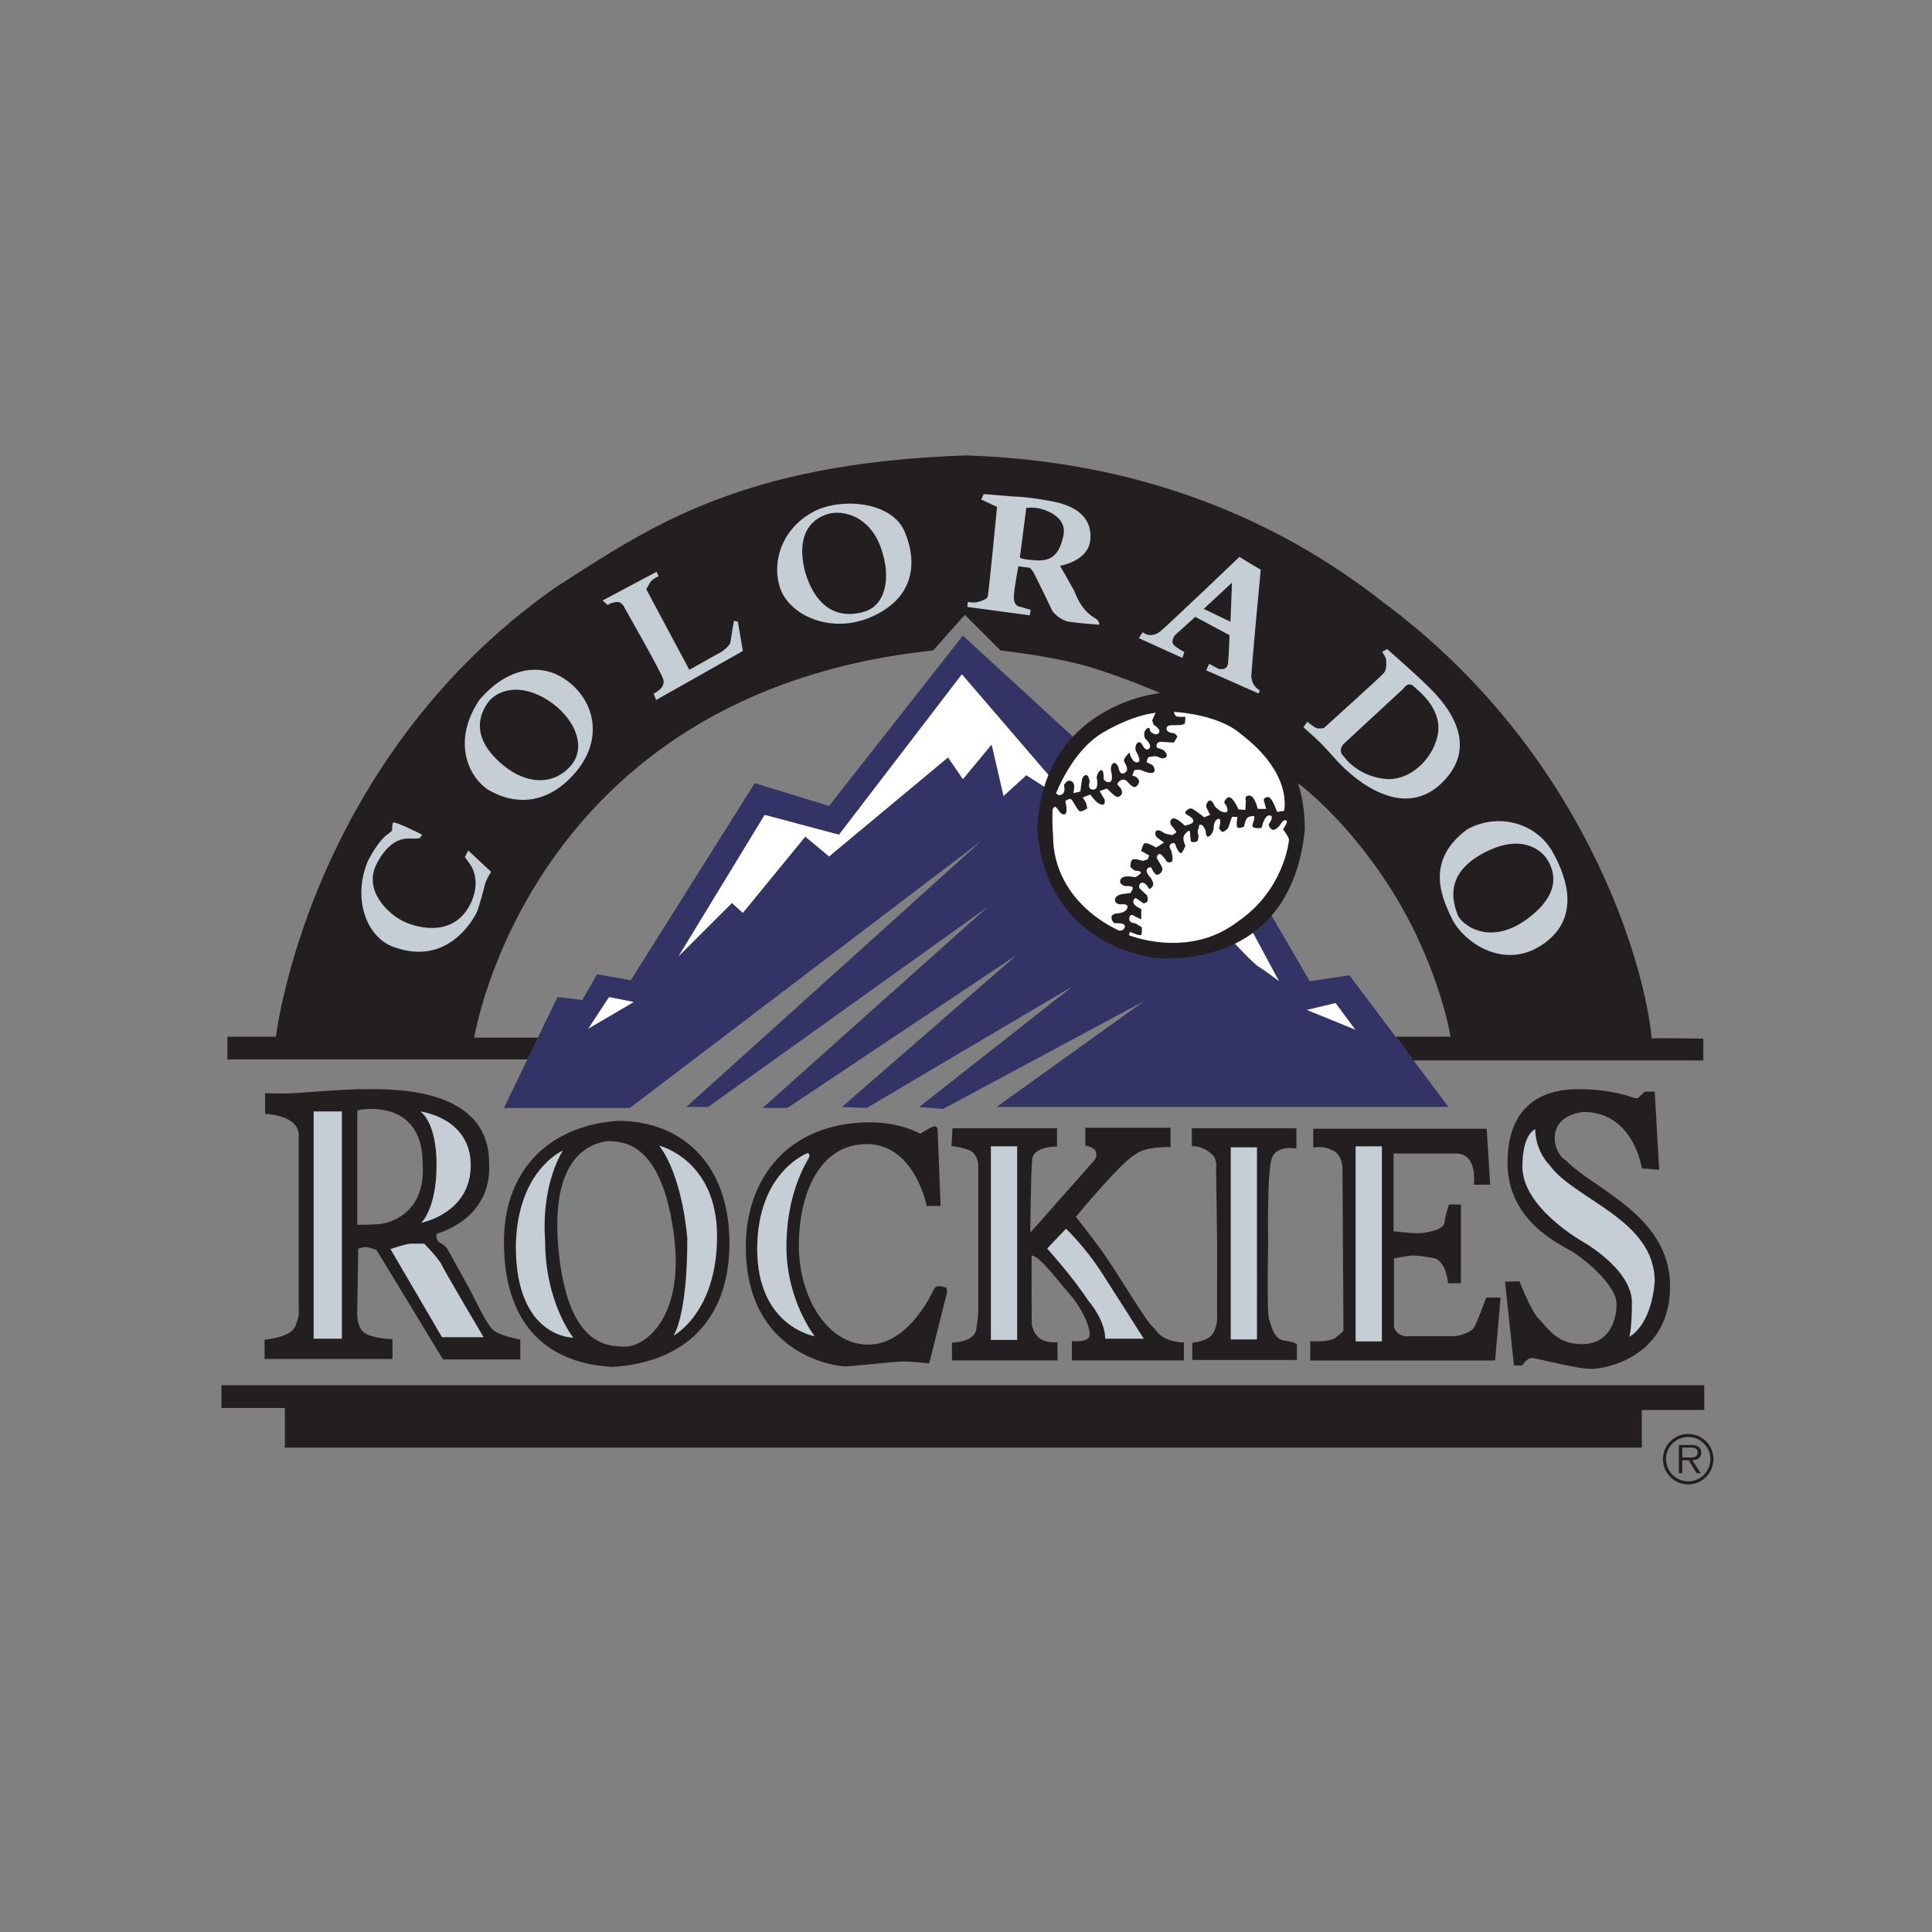<svg width="512" height="512" xmlns="http://www.w3.org/2000/svg"><rect width="100%" height="100%" fill="#808080" stroke="none"/><g fill="none" fill-rule="evenodd"><path d="M147.738 264.232l-14.186 29.39h33.36l93.248-70.853-78.276 70.59h5.78l74.073-53.01-59.628 53.27h6.562l60.94-40.677-46.49 40.414 6.566.262 54.635-32.28-40.714 32.017 6.305.526 53.323-28.604-39.14 28.08h119.78l-26.27-34.903-10.506 1.576-10.242-17.58-52.536-47.237-29.155-26.77-35.46 45.135-19.7-6.035-32.837 52.22-8.932-1.574-3.937 6.823-6.567-.79z" fill="#336"/><path d="M179.783 253.473l22.853-37.527 19.7 5.25 32.572-42.513L278.39 206l-1.05 2.887-5.357-3.437-6.042 5.51-3.15-13.644-7.614 9.185-3.942-5.77-31.52 26.243-6.304-5.25-16.55 20.208-2.89-2.624-14.183 14.17zm159.18 6.56l-6.942-12.906-4.85 2.84s4.967 5.343 6.28 6.13c1.316.786 5.517 3.937 5.517 3.937z" fill="#FFF"/><path d="M374.57 281.027h76.82v-5.772s-13.662-.262-13.662 0c-1.864-20.15-18.098-76.383-71.306-115.76-27.23-21.363-63.41-37.313-110.463-38.806-60.157 2.094-84.06 19.15-109.01 35.16-65.41 46.19-73.816 118.88-73.816 118.88h-12.87v6.03h79.48l2.86-5.77H125.67s14.45-91.323 121.618-102.607c-.262.263 8.407-9.445 8.407-9.445l9.456 9.444s14.448 1.575 23.905 4.46c9.455 2.888 18.386 6.824 18.386 6.824s-31.24 2.906-32.57 36.212c2.327 28.98 27.056 34.12 33.888 34.12 6.828 0 33.62-.79 37.034-34.116 0-7.612-1.834-12.335-1.834-12.335s13.396 9.71 25.48 29.39 14.973 37.79 14.973 37.79h-14.53l4.693 6.294zm-58.722 22.698v-4.723h27.712v5.378s-4.99-1.05-6.435 2.365c-1.446 3.41-1.05 22.698-1.05 22.698s-.396 18.763.264 20.338c.65 1.578 1.174 5.12 4.063 5.51 2.89.398 3.284.92 3.284.92v4.2h-27.71v-4.59s4.2-.263 5.513-2.492c1.316-2.232 1.05-4.462 1.05-4.462V328.79l-.26-19.156s.395-2.23-.917-3.542c-1.313-1.312-3.154-2.362-5.518-2.362zm-152.088-6.69c17.073 0 29.55 11.546 29.55 32.408 0 20.86-12.477 31.754-31.125 32.803-18.39-1.05-28.633-12.465-28.633-33.065 0-20.6 13.66-31.092 30.207-32.14zM148 331.018c2.363 25.323 12.608 25.848 17.73 25.848 5.123 0 16.024-7.61 12.74-30.573-3.283-22.962-12.74-23.88-17.468-23.88-3.81.527-15.367 3.28-13.002 28.605z" fill="#231F20"/><path d="M104.002 354.897v5.25H70.116v-5.117s6.96-.526 8.144-3.543c1.182-3.02.918-3.938.918-3.938v-46.71c0-2.76-2.495-4.33-4.858-4.99-2.365-.656-4.072-.656-4.072-.656v-5.513s3.808.263 8.144 0c4.334-.263 12.084-1.05 19.7-1.05 7.617 0 31.52.135 31.52 19.553.92 15.09-13.92 18.763-13.92 18.763s-.395 1.704 1.05 2.492c1.444.786 1.84 1.574 1.84 1.574s5.383 9.708 6.17 11.154c.79 1.44 4.203 9.05 6.174 10.495 1.97 1.443 6.96 2.364 6.96 2.364v5.245h-20.488L99.8 331.283s-1.97-.79-2.76-.79c-.788 0-2.1.39-2.1.39l-.263 16.143s-.394 4.328 1.707 6.036c2.1 1.706 7.618 1.835 7.618 1.835zm-3.022-30.57c2.1-.264 11.952-2.624 11.033-15.88 0-13.775-10.112-14.562-13.658-14.562-3.546 0-3.678.525-3.678.525v30.18s4.202 0 6.303-.263z" fill="#231F20"/><path d="M167.964 265.545l-6.567-1.313-5.517 8.396 12.084-7.083zm178.354 2.097l7.618-1.835 5.254 7.083-12.872-5.248zm-35.198-78.986s11.558.524 17.6 5.773c14.183 10.754 11.558 20.47 11.558 20.47l-1.84.26s-1.313-3.94-2.364-3.94c-1.05 0-1.18.786-1.18.786l.656 2.362h-2.233s-.79-3.543-2.234-3.543-.917 1.442-.917 1.442l-.134 2.362-1.838-.133s-1.706-4.197-3.022-3.015c-1.313 1.18-.393 1.705-.393 1.705s1.31 2.1-.136 2.1-2.758-1.707-2.758-1.707-.79-1.97-1.576-1.313c-.787.658-.656 1.575-.656 1.575l1.05 2.1-1.576.657s-2.89-2.364-3.546-2.364c-.658 0-2.1 1.05-1.182 1.575.917.525 1.84 1.05 1.84 1.706 0 .658-.923.92-.923.92l-1.31.394s-2.63-2.755-3.548-1.705c-.92 1.05.393 2.096.393 2.096l.92 1.315-1.05.788s-1.842-.264-2.366-.656c-.525-.396-1.704-1.052-2.102-.264-.393.787.396 1.575.396 1.575l1.837 1.312-2.1 1.31s-2.627-1.572-3.152-1.05c-.525.527-.79 1.97-.79 1.97l2.104 1.182-.396 1.05-1.315.392s-1.97-.658-2.628-.396c-.658.262-.658 1.967-.658 1.967s.92 1.05 1.446 1.05c.525 0 1.97.133 1.05.92-.92.788-1.31.788-1.31.788s-3.285-.79-3.81.654c-.525 1.444 1.445 1.705 1.445 1.705s1.97-.13 1.84.525c-.135.656-.66 1.31-.66 1.31l-2.1.265s-1.84.263-1.97 1.445c-.132 1.18 1.444 1.31 1.444 1.31s2.232-.393 1.84.92c-.396 1.312-2.497 1.444-2.497 1.444s-1.708 0-1.708 1.048c0 1.05.786 1.574.786 1.574s3.02-.26 2.76.92c-.262 1.18-1.446 1.05-1.446 1.05s-17.597-7.087-17.597-25.324c-.265-3.15-.134-6.693-.134-6.693s.393-1.575 1.315-.262c.92 1.31 1.05 1.444 1.84 1.444s.525-1.97.525-1.97l-.265-1.574s.657-.524 1.316-.524c.655 0 1.838 3.28 2.625 3.28.79 0 1.84-.788 1.84-.788s-.13-1.05-.39-1.575c-.266-.525-.79-1.31-.79-1.31l1.97-.79s1.05 1.313 1.574 1.837c.524.525 1.446 1.05 1.972.787.524-.26.262-1.31.262-1.31l-1.316-2.23 1.97-.657s2.102 2.23 2.757 2.23c.66 0 1.183-.788 1.183-.788s.13-.787-.262-1.443c-.393-.66-1.574-1.053-.393-1.97 1.184-.918 1.97 0 1.97 0s1.314 1.575 1.97 1.575c.657 0 1.707-1.18 1.05-2.1-.655-.918-1.577-.918-1.577-.918l.526-1.445s1.183-.393 2.233.13c1.05.527 3.15 1.053 3.15-.13 0-1.18-.918-1.574-.918-1.574l-1.183-.524s.13-1.444.786-1.444c.657 0 1.312-.393 2.234 0 .918.395 1.05.525 1.84.263.785-.262.523-1.443-.527-2.1-1.05-.655-1.838-.13-1.706-1.312.134-1.18 1.97-.785 1.97-.785l2.627.13.92-1.573s-.525-.92-1.05-.92c-.527 0-1.84-.26-1.84-1.18 0-.92 1.05-.92 1.97-.92.92 0 2.758 0 2.89-.526.132-.526.132-1.707.132-1.707s-1.84.13-2.366-.133c-.527-.26-.658-1.18-.658-1.18z" fill="#FFF"/><path d="M83.118 294.54h7.488v60.228h-7.488V294.54zm28.24 0s13.395 1.574 13.395 14.303c0 12.727-13.134 15.22-13.134 15.22s4.07-3.673 4.07-15.35c0-11.678-4.337-14.172-4.337-14.172zm-7.883 36.478s4.204-1.444 5.517-1.444h3.416s3.808 3.806 4.728 5.772c.918 1.97 11.03 19.027 11.03 19.027h-11.03l-13.66-23.355zm45.705-26.112s-5.776 8.53-4.725 23.75c0 16.664 7.485 25.848 7.485 25.848s-15.235.13-15.235-24.143c.262-20.333 12.476-25.45 12.476-25.45zm25.48-1.31s15.368 3.674 15.368 24.01c0 20.336-11.558 26.374-11.558 26.374s3.678-4.856 3.678-25.85c-1.71-18.107-7.487-24.535-7.487-24.535z" fill="#C4CED4"/><path d="M58.69 367.1h392.96v6.562h-16.547v9.97h-359.6v-10.496H58.69V367.1zm138.955-36.74c0-18.37 11.558-32.933 32.966-32.933 8.15 0 13.27 3.017 13.27 3.017s3.02-1.965 3.81-1.965c.787 0 .787 1.044.787 1.044l.788 20.074h-3.676s-3.153-16.4-15.893-16.4-17.994 13.512-17.994 26.9c0 13.38 7.356 26.24 18.387 26.24 11.033 0 17.337-14.567 17.337-14.567s.393-.915 1.313-.915c.92 0 2.103.39 2.103.39l.13 1.312-4.727 18.764s-4.728-.524-6.83-.524c-2.102 0-13.658 1.31-15.5 1.31-1.835 0-26.265-2.62-26.265-31.75z" fill="#231F20"/><path d="M208.414 330.36c0 14.303 7.488 23.75 7.488 23.75s-15.235-2.494-15.235-23.092c0-20.6 13.396-25.456 13.396-25.456s.788.264.262 1.313c-.526 1.05-5.91 9.185-5.91 23.486zm117.746-26.307h6.958v50.91h-6.96v-50.91z" fill="#C4CED4"/><path d="M252.15 303.725l.263-4.723h27.713v4.854s-6.173-.13-6.566 3.28c-.396 3.413-.527 19.552-.527 19.552l16.94-19.156s.79-.918.527-1.84c0-1.703-2.89-2.097-2.89-2.097v-4.723h22.59v5.117s-6.696-.27-9.325 1.963c-3.678 1.837-15.762 16.533-15.762 16.533s5.256 6.56 8.276 11.02c3.02 4.462 10.64 16.924 11.82 17.843 1.18.92 1.71 2.89 4.86 3.806 3.15.92 3.673.523 3.673.523v4.855H284.06v-5.12s4.73.525 4.73-1.705-1.84-6.69-5.122-10.493c-3.284-3.805-8.01-10.234-10.246-10.498-.13 2.36 0 18.106 0 18.106s.262 2.625 2.234 3.938c1.966 1.31 4.595.916 4.595.916v4.857h-27.97v-4.723s5.91 0 6.436-3.543c.526-3.543.526-4.33.526-4.33v-39.1s0-3.15-2.495-4.067c-2.495-.92-4.596-1.05-4.596-1.05zm95.875.393v-4.985h45.97l.917 14.828h-4.332s1.18-8.263-4.73-8.263h-16.547v20.6s4.596.526 6.304.526c1.707 0 6.96-.657 7.223-2.887.264-2.23 1.182-4.722 1.182-4.722h3.15v20.86h-3.413s-.457-6.083-3.94-6.69c-3.026-.524-4.338-.657-5.52-.657-1.183 0-4.86.787-4.86.787v18.24s.657 2.36 3.415 2.36h12.476c.92 0 4.333-.787 5.255-2.23.92-1.446 3.282-8.007 3.282-8.007h3.807l-1.443 16.666h-48.99v-5.12s4.993.395 6.7-.918c1.706-1.31 2.1-1.837 2.1-1.837l-.26-42.25s.392-4.067-2.497-5.51c-2.89-1.443-5.255-.79-5.255-.79z" fill="#231F20"/><path d="M359.256 303.79h6.96v51.698h-6.96V303.79z" fill="#C4CED4"/><path d="M418.16 288.636c9.063 0 14.58 2.232 14.58 2.232s.916.395 1.442 0c.527-.393 1.708-1.575 1.708-1.575h2.627l1.183 20.73-4.596-.392s-2.103-14.954-15.5-14.954c-10.638 1.31-8.01 11.154-4.596 12.86 7.223 7.61 27.58 14.562 27.58 33.327 0 18.76-17.072 21.913-20.883 21.913-3.808 0-14.185-2.758-15.628-2.89-1.446-.13-2.627 1.97-2.627 1.97h-2.232l-2.364-22.176 3.808-.13s3.153 8.13 5.254 10.1c2.102 1.968 4.465 6.56 11.295 6.56s9.198-5.642 9.198-10.626c0-4.985-8.404-11.81-11.557-13.777-3.154-1.97-17.34-8.003-17.34-23.618 0-15.615 9.59-19.55 18.65-19.55z" fill="#231F20"/><path d="M406.865 299.264s-.262 5.25 3.94 9.71c6.566 8.922 27.712 14.302 27.712 30.574-.917 11.94-6.697 14.694-6.697 14.694s.657-2.493.657-9.053c0-8.927-13.266-16.277-13.266-16.277s-15.76-8.92-15.76-19.68c0-8.92 3.42-9.973 3.42-9.973z" fill="#C4CED4"/><path d="M299.17 247.83l.26-.918s2.76 1.312 3.02.788c.265-.526.134-1.97.134-1.97l-1.71-1.048s-1.838 0-1.574-1.444c.262-1.443 1.446-.394 1.446-.394l1.705.788v-2.755s-2.1-.787-2.1-1.837c0-1.05.66-1.05.66-1.05l2.1 1.442s1.05-.262 1.05-.917c0-.656-.13-1.182-.13-1.182l-2.1-1.967s-.263-1.443.79-1.443c1.05 0 1.84 1.705 1.84 1.705s1.18-.526 1.05-1.443c-.133-.918-.79-1.705-.79-1.705s-1.184-1.182-.92-1.97c.26-.787 1.183-.655 1.183-.655s.79 1.97 1.578 1.97c.787 0 1.706-1.182 1.313-1.97-.396-.786-1.446-2.493-1.446-2.493s.133-1.05.786-1.05c.66 0 1.97 2.1 1.97 2.1s1.447.526 1.447-.656c0-1.18-.397-2.495-.397-2.495s-.92-1.174.13-1.7c1.053-.523 1.053.526 1.315 1.05.26.526.92 1.97 1.443 1.313.53-.66.925-1.837.925-1.837s-.526-.92-.526-1.837c0-.92.525-1.314.525-1.314s1.05-1.312 1.18-.524c.133.787.133 2.1.264 2.493.13.396 1.706.396 1.837-.26.13-.656.262-1.05.262-1.05s-.527-1.05-.13-1.837c.39-.787-.133-1.18.655-1.18.79 0 1.315 1.704 1.315 1.704s0 1.574.655 1.442c.657-.13 1.446-1.312 1.446-2.362s.394-2.23 1.31-2.36c.92-.132.13 2.492.13 2.492s.66 1.182 1.187.918c.525-.262 1.18-.918 1.18-.918l1.054-3.018h1.445s-.527 2.754.13 2.886c.658.132 1.577-.26 1.577-.26s.394-1.71.79-2.232c.393-.526 1.705-.656 1.705-.656s.395 0 .262.788c-.13.785-1.05 2.1 0 2.36 1.05.262 1.97 0 1.97 0s.657-3.412 2.1-3.28c1.446.132-.262 2.363-.262 2.363s.134 1.18 1.05 1.445c.922.262 2.1-1.443 2.1-1.443s.66-1.312 1.447-1.05c.788.263-.788 2.362-.788 2.362s1.576 2.1 1.576 2.754c0 .655-1.444 13.514-13.657 21.78-13.004 9.973-28.763 3.542-28.763 3.542zm-17.337-37.657c-.526.658-1.314.526-1.314.526l-.66-.4s4.2-11.413 12.61-16.27c8.4-4.854 13.785-5.116 13.785-5.116l-.918 1.967.392 1.183s2.233 1.31 1.312 2.23c-.918.92-2.232-.525-2.232-.525s0-1.573-1.05-.524c-1.05 1.05-.26 2.493-.26 2.493s1.97 1.705 1.05 2.624c-.92.92-1.708-.786-1.708-.786s-.657-1.444-1.445-.656c-.79.79-.393 2.1-.393 2.1s1.838 2.886.393 3.018c-1.443.13-2.1-2.627-2.1-2.627s-1.443 1.443-1.443 2.1c0 .654 1.705 2.36.262 3.28-1.448.92-1.71-1.444-1.71-1.444s-.788-1.837-1.576-.918c-.79.917-.26 2.36-.26 2.36s.523 2.493-.66 2.493c-1.18 0-1.44-.917-1.44-.917s.127-2.758-.79-2.233c-.92.524-1.053 1.97-1.053 1.97s.79 3.148-.918 3.148c-1.71 0-.92-2.1-.92-2.1s-.265-2.1-1.184-1.706c-.92.392-.92 1.574-.92 1.574l-.392 2.757-1.837.393s.393-1.705.13-2.36c-.263-.656-.656-.92-1.313-.92-.655 0-1.315 1.18-1.315 1.18s.394 1.445-.13 2.1z" fill="#FFF"/><path d="M307.31 188.524s2.365 1.182 1.71 1.967c-.658.79-1.446-.13-1.446-.13l-.788-1.044.524-.788z" fill="#231F20"/><path d="M411.462 225.787c4.203 7.48 7.223 17.977-2.89 24.667-10.114 6.693-20.75-.787-23.772-6.954-3.02-6.167-6.962-15.614 4.072-23.748 8.536-4.593 18.386-1.443 22.59 6.035z" fill="#C4CED4"/><path d="M410.018 227.756c1.182 1.967 4.86 8.266-5.253 15.744-10.115 7.48-17.602 1.443-18.52-1.18-.92-2.624-3.94-10.366 6.698-16.14 10.638-5.772 15.892-.393 17.075 1.576z" fill="#231F20"/><path d="M367.595 171.99s7.75 6.825 9.98 9.056c2.235 2.23 16.42 14.565 4.73 26.24-11.69 11.68-26.268-3.805-27.713-5.38-1.444-1.574-3.544-3.935-4.728-5.116-1.18-1.18-4.463-4.068-4.463-4.068l1.05-1.443s1.97 1.57 2.5 1.702c.527.13 1.84 0 1.84 0s14.97-13.515 15.89-14.564c.92-1.05.657-2.887.657-3.543 0-.658-1.05-2.102-1.05-2.102l1.312-.787z" fill="#C4CED4"/><path d="M356.037 197.184l15.89-14.695s1.184-1.97 2.632-.66c1.44 1.31 7.35 5.77 6.56 12.202-.79 6.428-7.225 13.383-14.58 12.333-7.354-1.05-10.507-6.038-10.507-6.038s-1.576-1.05 0-3.15z" fill="#231F20"/><path d="M328.456 147.587l5.65 3.41s-2.628 27.818-2.497 28.474c.13.66.26 1.58 1.05 2.498.78.917 1.18.917 1.18.917l-.26.92-13.926-6.166.786-1.706 2.497 1.31s2.23.657 2.493-1.442c.265-2.1.396-7.477.396-7.477l-9.06-4.857-5.388 4.856s-1.18 1.57-.39 2.49c.785.92 2.886 1.968 2.886 1.968l-.524 1.576-11.558-5.248 1.05-1.575s2.1 1.97 4.86-.392c2.757-2.362 20.75-19.55 20.75-19.55z" fill="#C4CED4"/><path d="M326.488 154.41l-.395 10.364-7.092-3.41 7.49-6.954z" fill="#231F20"/><path d="M269.88 150.08l3.02.394s.526.394 1.053 1.31c.524.92 4.99 10.236 4.99 10.236s1.84 2.36 4.465 2.754c2.627.394 7.88.788 7.88.788s.262-.917-1.052-1.705c-1.312-.788-3.808-2.493-5.514-7.216-2.1-3.8-3.81-6.69-3.81-6.69s7.356-1.18 8.012-6.69c.657-5.51-3.06-8.914-9.325-10.233-6.81-1.427-11.038-1.444-11.038-1.444l-7.88-.655-.656 1.443 4.202 1.968s-2.235 23.224-2.497 23.88c-.26.658-2.626 1.445-3.415 1.445-.787 0-1.835-.134-1.835-.134l-.132 1.31 16.548 2.23.264-1.443-2.627-.788s-2.1 0-1.838-3.02c.26-3.015 1.18-7.74 1.18-7.74z" fill="#C4CED4"/><path d="M270.275 147.717l1.708-13.12s1.97-.263 3.94.263c1.97.524 6.827 2.493 5.91 6.954-.92 4.46-2.63 6.955-7.092 6.69-4.46-.26-4.46-.787-4.46-.787z" fill="#231F20"/><path d="M215.77 135.515c7.085-3.657 20.62-2.754 24.035 5.512 3.416 8.265 2.363 17.32-8.538 22.304-10.9 4.99-22.196-.26-24.56-7.61-2.365-7.34.92-16.003 9.063-20.2z" fill="#C4CED4"/><path d="M219.577 136.17c3.81-1.048 10.772.527 13.793 8.793 3.02 8.265 1.18 15.35-4.074 17.057-5.252 1.705-12.608 1.05-16.02-10.76-2.497-10.497 2.494-14.04 6.3-15.09z" fill="#231F20"/><path d="M159.688 159.133l14.316-7.61.527 1.182s-1.834.785-2.36 1.837c-.525 1.05-.92 1.573-.92 1.573l11.426 21.387 8.668-4.854s2.104-1.443 2.234-2.492c.132-1.05.92-5.643.92-5.643l1.05.26 1.314 7.744-22.984 12.99-.656-1.706s3.414-1.44 2.494-3.93c-.917-2.494-10.112-18.634-10.112-18.634s-.656-1.705-1.968-1.705c-1.315 0-2.628.786-2.628.786l-1.314-1.18zm-32.57 26.243c7.486-8.662 16.55-10.105 23.51-4.724 6.96 5.38 9.192 15.09 2.23 23.616-6.96 8.53-15.76 9.71-23.77 4.856-6.043-4.462-8.67-13.907-1.97-23.748z" fill="#C4CED4"/><path d="M128.955 186.687c2.57-4.018 8.93-5.773 16.156-1.18 7.228 4.59 10.77 12.726 5.78 17.844-4.99 5.12-11.82 4.07-17.334-.39-5.515-4.46-8.537-10.102-4.597-16.27z" fill="#231F20"/><path d="M104.396 250.98c-7.527-2.64-11.033-13.253-6.83-22.962 3.68-6.823 5.253-6.69 6.304-7.872.132-.92 0-1.443.264-2.1.262-.657 7.747 3.15 7.747 3.15l-.65.917s-.657.132-1.84.132c-1.18 0-5.516-.918-9.456 6.43-3.94 7.347 3.15 13.646 6.96 15.483 3.81 1.837 13.84 4.5 18.126-5.38 2.437-5.643-.263-9.45-.263-9.45l-1.576-2.227.92-1.703 6.043 5.644s-1.313 2.098-1.577 3.148c-.26 1.05-1.706 6.692-2.362 7.874-.655 1.18-7.354 14.17-21.8 8.92z" fill="#C4CED4"/><path d="M440.698 386.676c0-3.672 2.994-6.662 6.7-6.662 3.695 0 6.67 2.99 6.67 6.662 0 3.707-2.975 6.697-6.67 6.697a6.69 6.69 0 01-6.7-6.697zm12.568 0a5.862 5.862 0 00-5.867-5.857c-3.26 0-5.88 2.62-5.88 5.852a5.87 5.87 0 005.88 5.892c3.24 0 5.862-2.622 5.862-5.892zm-2.538 3.74h-1.086l-2.137-3.443h-1.68v3.444h-.91v-7.466h3.256c.63 0 1.26.04 1.82.37.566.32.84.98.84 1.61 0 1.47-1.03 2.01-2.36 2.047l2.26 3.444zm-3.502-4.16c1.05 0 2.678.175 2.678-1.348 0-1.152-1.017-1.292-1.943-1.292h-2.13v2.64h1.4z" fill="#231F20"/><path d="M262.59 303.79h6.963v51.305h-6.962V303.79zm14.91 27.095l4.988-5.247s4.86 4.462 9.59 11.81c4.728 7.346 11.03 17.32 11.03 17.32h-10.245s.395-4.202-4.464-10.105c-4.34-6.56-10.9-13.778-10.9-13.778z" fill="#C4CED4"/></g></svg>